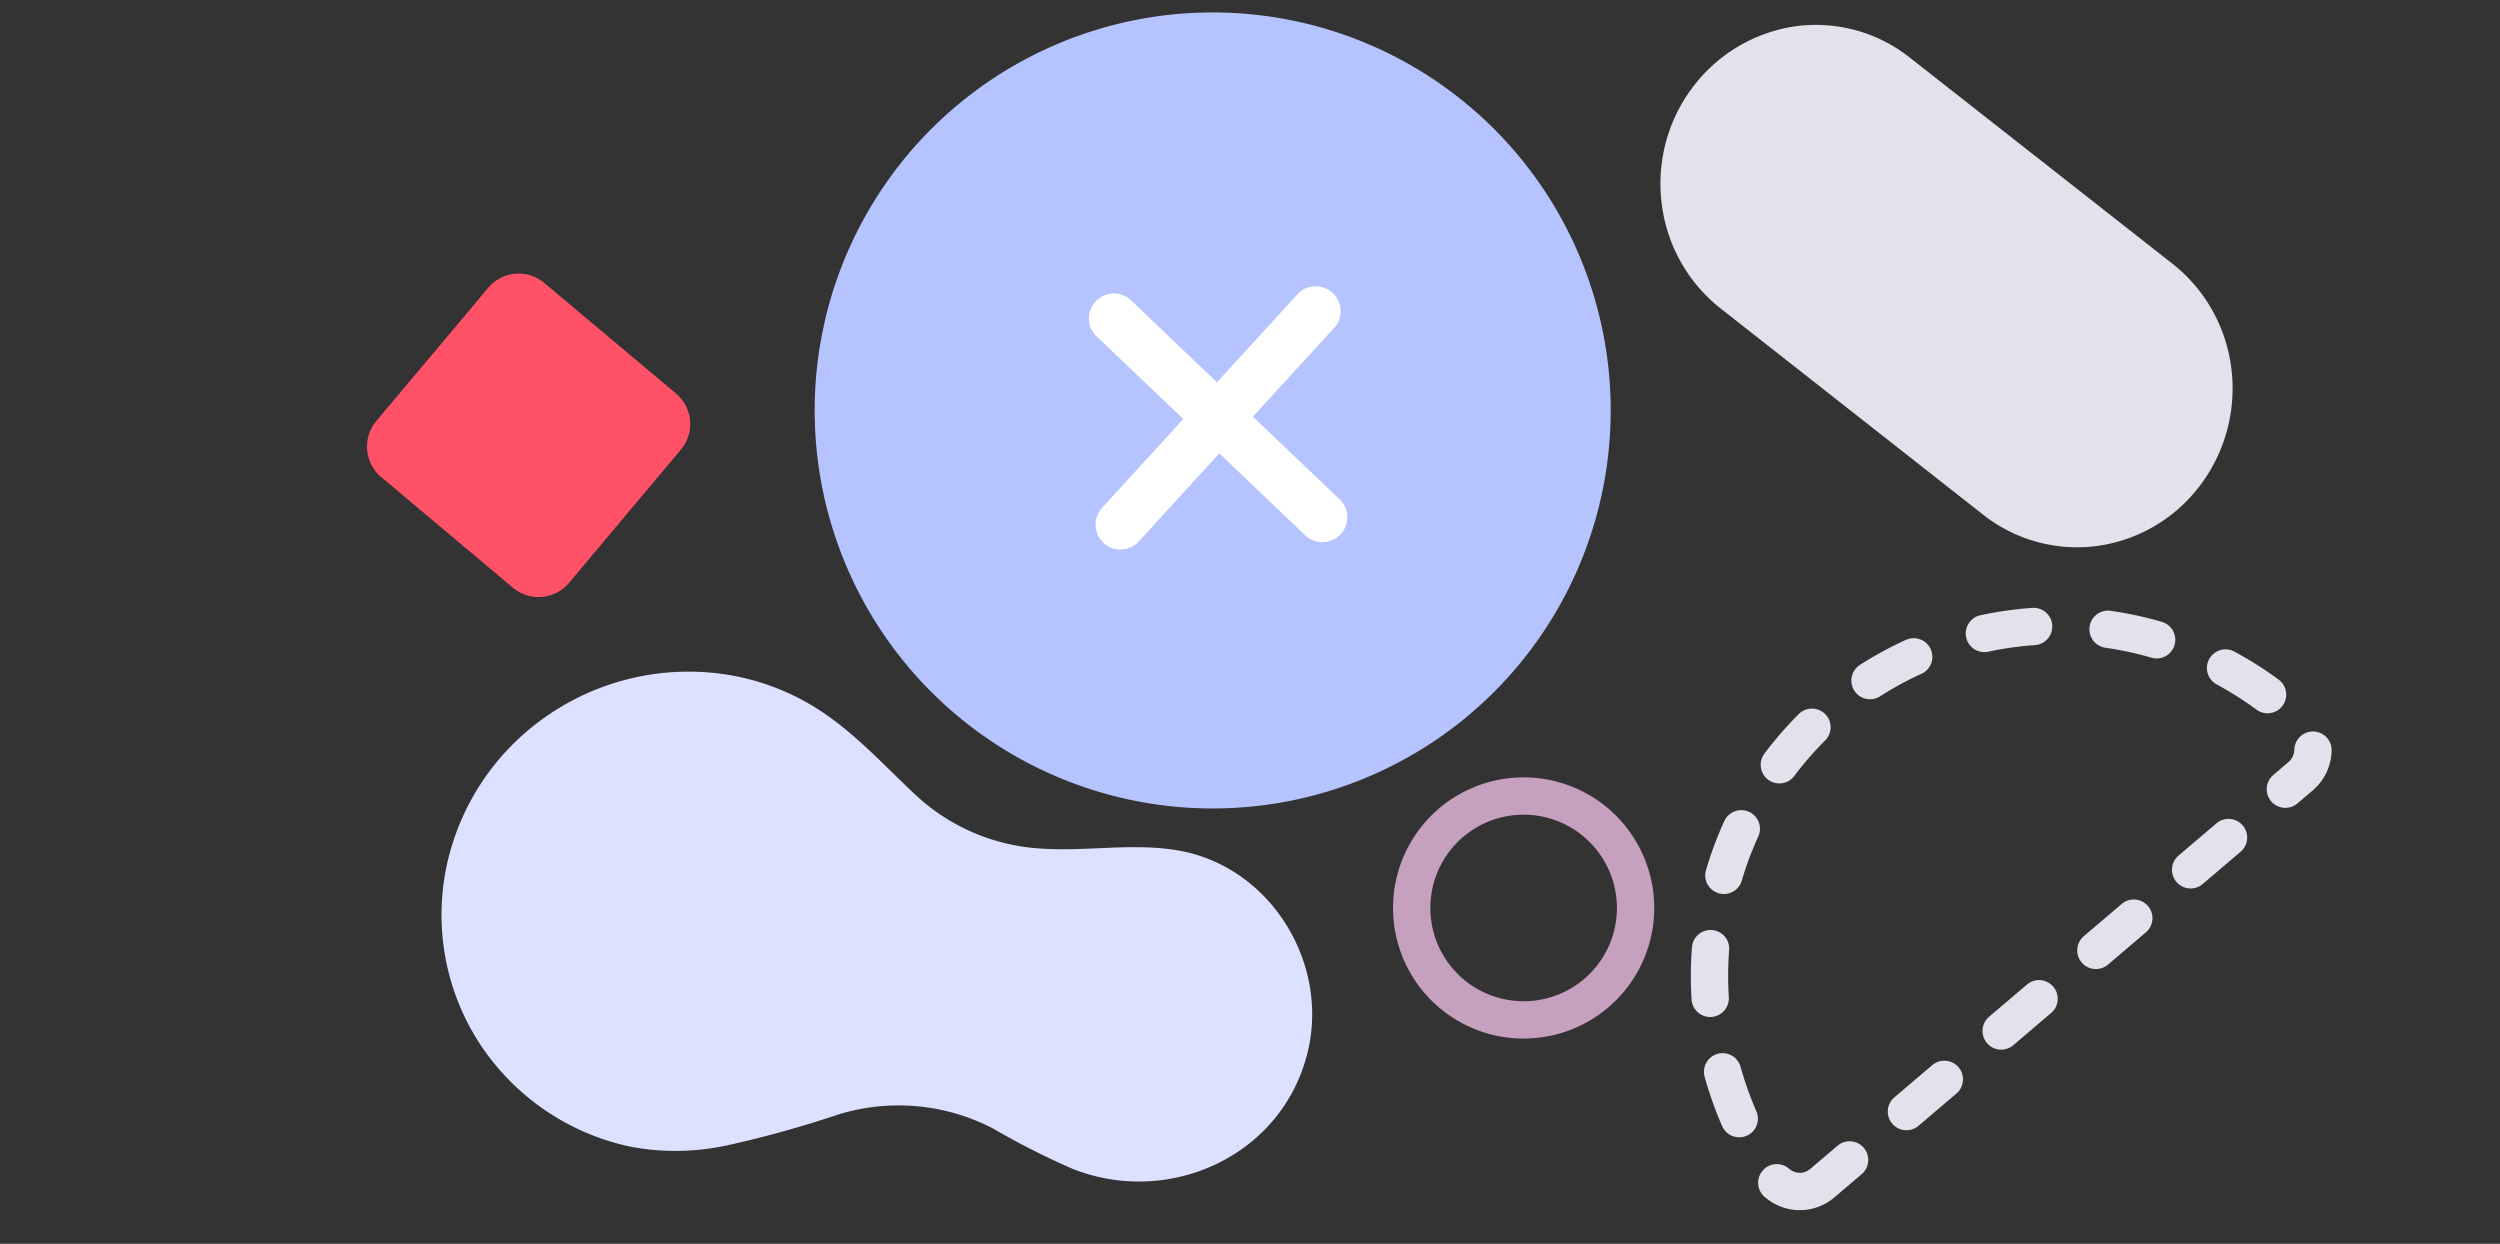 <svg xmlns="http://www.w3.org/2000/svg" width="201" height="100" fill="none"><rect width="100%" height="100%" fill="#333333" stroke="none"/><path fill="#E2E1EC" d="m159.57 41.48-21.13-16.6a12.67 12.67 0 0 1-4.82-8.35c-.46-3.33.4-6.72 2.4-9.42a12.63 12.63 0 0 1 8.2-4.98 12.17 12.17 0 0 1 9.2 2.4l21.14 16.59a12.67 12.67 0 0 1 4.82 8.35c.46 3.33-.4 6.72-2.39 9.42a12.48 12.48 0 0 1-8.2 4.98 12.2 12.2 0 0 1-9.22-2.39Z"/><path fill="#FF5167" d="m39.25 23.14-9 10.72a3.2 3.2 0 0 0 .4 4.5l10.6 8.9a3.2 3.2 0 0 0 4.5-.4l9-10.72a3.2 3.2 0 0 0-.4-4.5l-10.6-8.9a3.2 3.2 0 0 0-4.5.4Z"/><path fill="#DBE1FF" d="M58.4 92.1c3.06-.67 6.1-1.52 9.08-2.52 4.14-1.25 8.6-.82 12.39 1.17 2.07 1.2 4.2 2.28 6.4 3.24 7.79 3.06 16.83-1.09 18.86-9.37 1.79-7.28-3.1-15.16-10.7-16.29-3.52-.54-7.09.13-10.62-.1a16.16 16.16 0 0 1-10.07-4.2c-2.34-2.17-4.49-4.56-7.13-6.44a19.2 19.2 0 0 0-8.72-3.43 20.02 20.02 0 0 0-14.16 3.57 19.61 19.61 0 0 0-7.88 12.18c-.95 4.88.04 9.92 2.76 14.06a19.29 19.29 0 0 0 11.87 8.18c2.6.53 5.3.51 7.91-.05Z"/><path stroke="#E2E1EC" stroke-dasharray="4 6" stroke-linecap="round" stroke-linejoin="round" stroke-miterlimit="10" stroke-width="3" d="M146.52 95.12a2.77 2.77 0 0 1-3.32.23c-.34-.21-.63-.5-.85-.83a28.71 28.71 0 0 1-4.66-19.8 27.97 27.97 0 0 1 28.67-24.4c6.96.22 13.62 3 18.7 7.83a2.88 2.88 0 0 1 .64 3.3c-.17.36-.41.68-.71.94l-38.47 32.73Z"/><path stroke="#C6A0BF" stroke-miterlimit="10" stroke-width="3" d="M122.5 82a9 9 0 1 0 0-18 9 9 0 0 0 0 18Z"/><path fill="#B5C4FF" d="M97.5 65a32 32 0 1 0 0-64 32 32 0 0 0 0 64Z"/><path fill="#fff" fill-rule="evenodd" d="M88.64 40.8a2 2 0 1 0 2.95 2.7l6.44-7.05 6.91 6.59a2 2 0 0 0 2.76-2.9l-6.97-6.64 6.5-7.1a2 2 0 1 0-2.95-2.7l-6.44 7.04-6.9-6.59a2 2 0 1 0-2.77 2.9l6.97 6.64-6.5 7.1Z" clip-rule="evenodd"/></svg>
